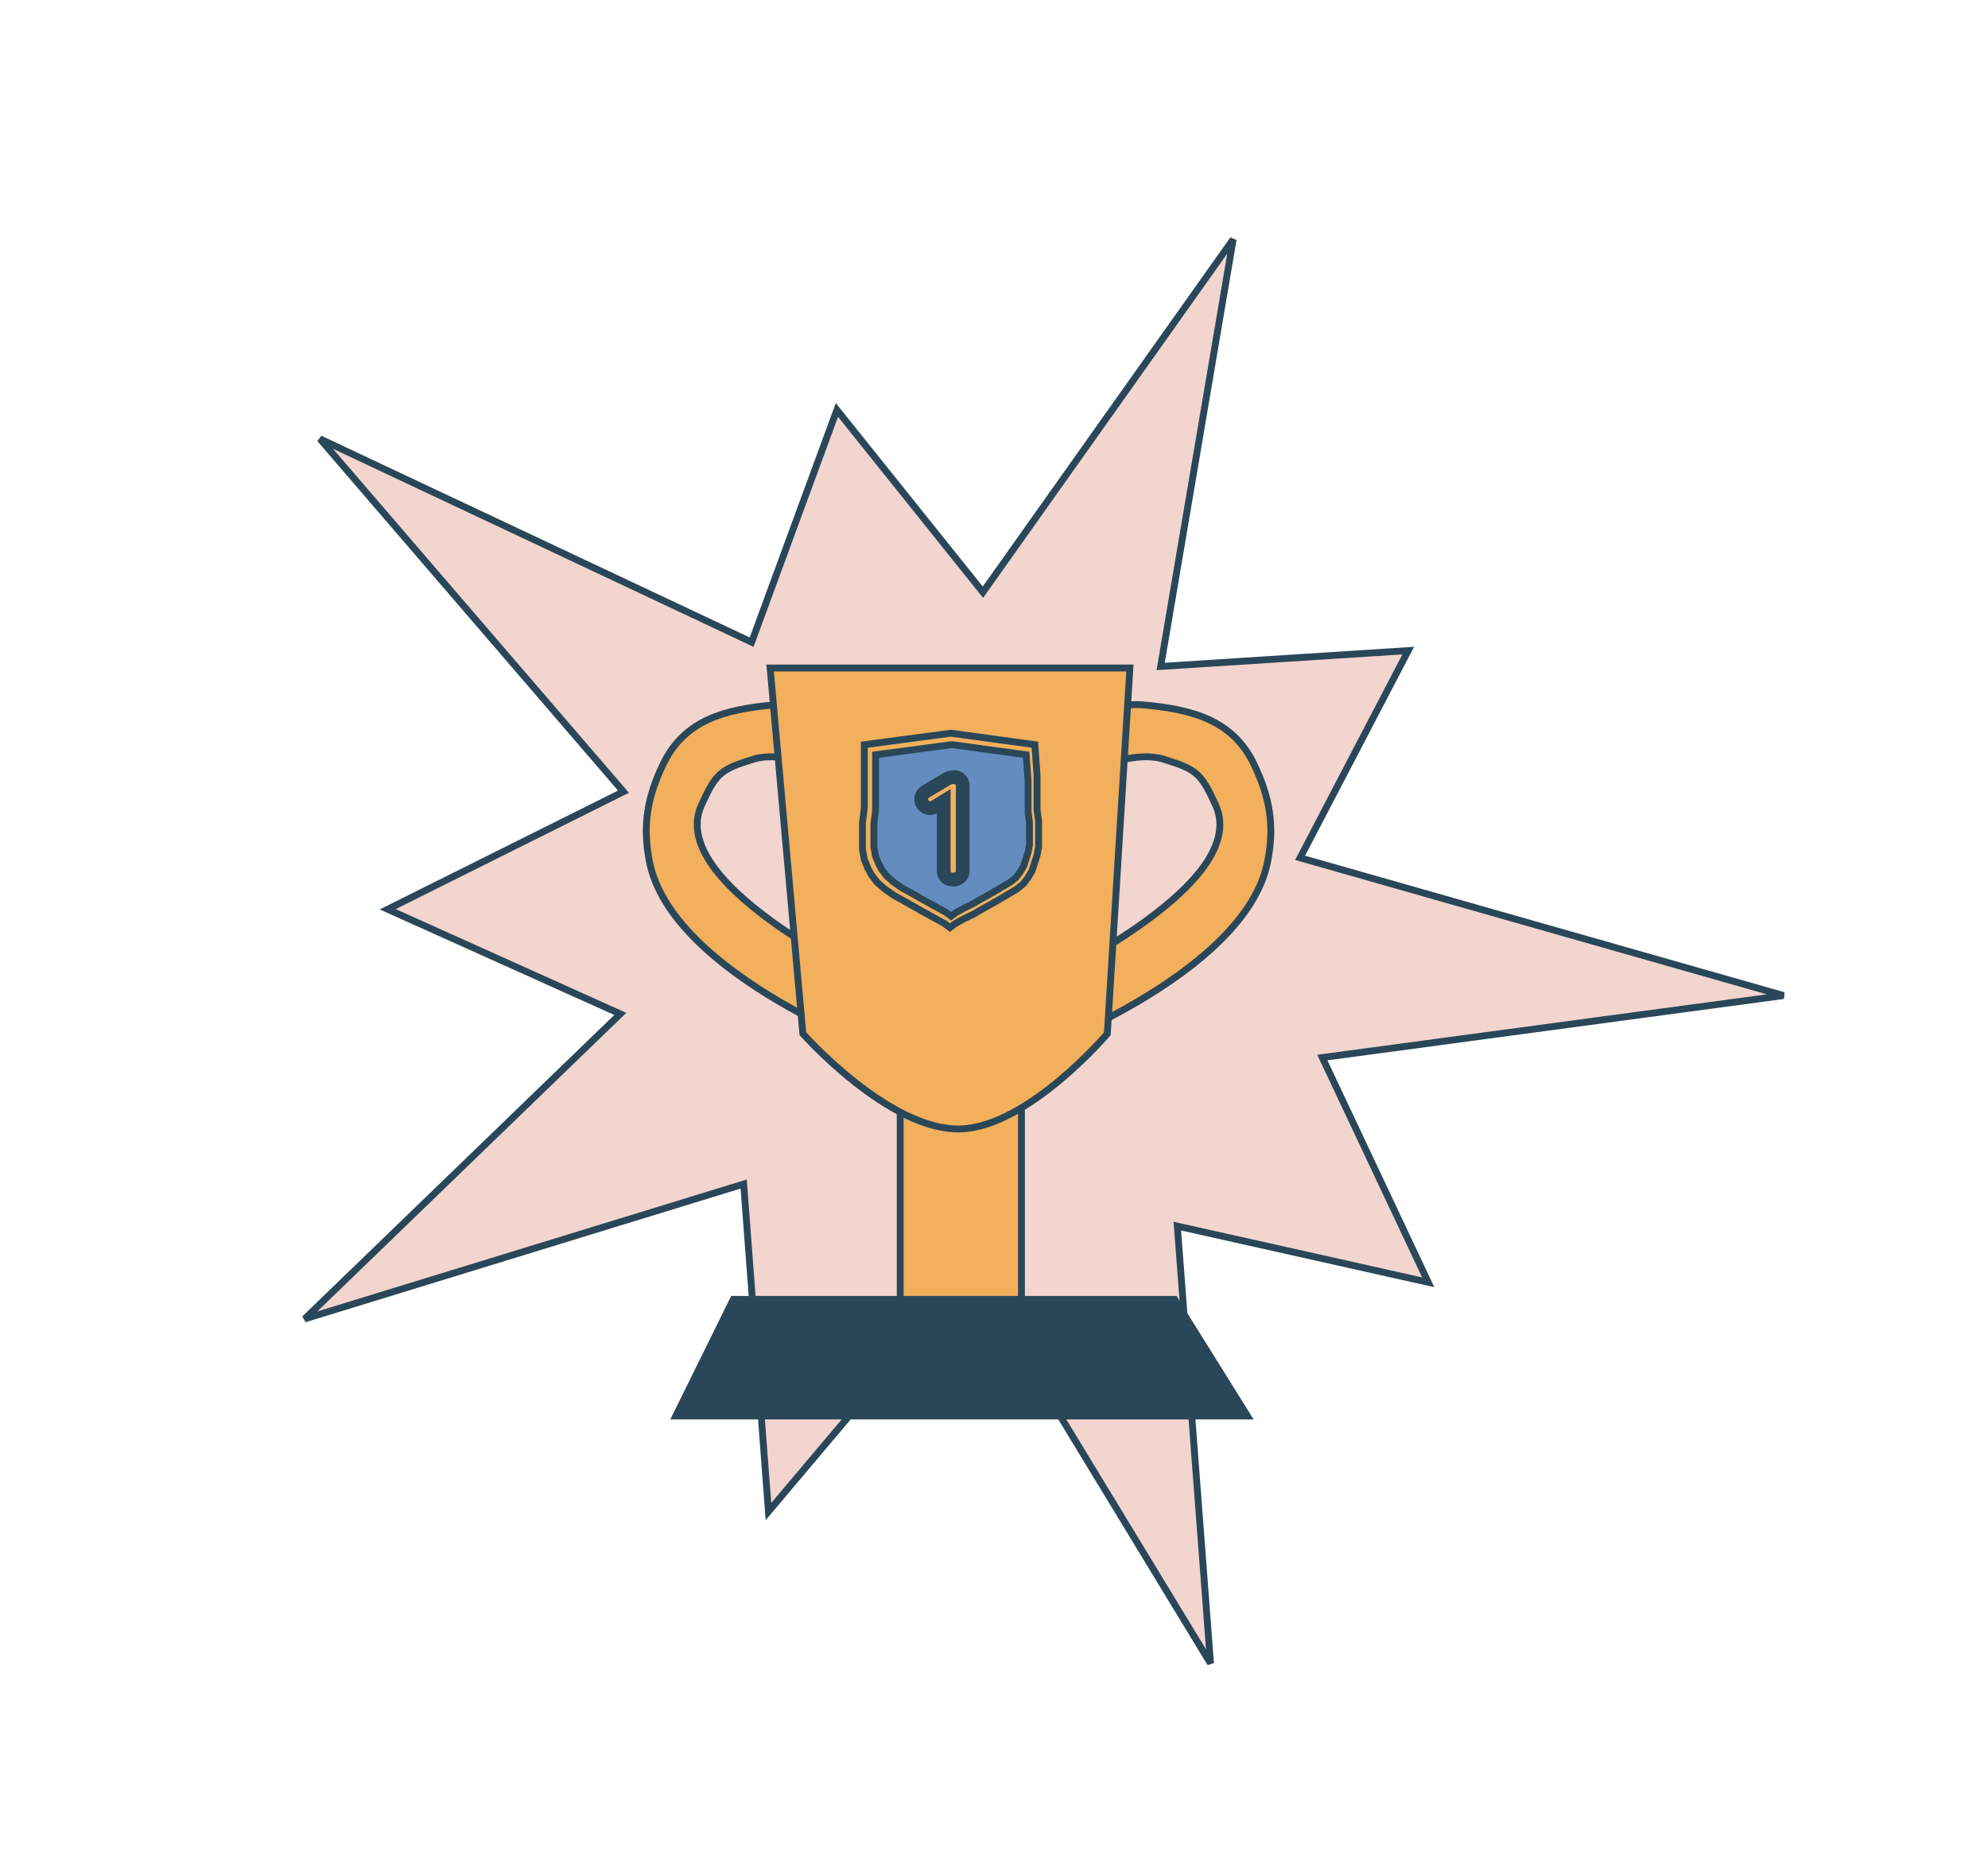 <svg width="300" height="280" viewBox="0 0 869 762" fill="none" xmlns="http://www.w3.org/2000/svg">
<path d="M509.243 266.707L615.578 259.889L569.157 348.849L568.305 350.481L570.076 350.985L642.239 371.544L779.649 410.69L648.96 428.26L580.051 437.524L578.021 437.797L578.894 439.65L624.309 536.047L516.612 511.934L514.635 511.491L514.789 513.511L519.732 578.634L529.144 702.635L461.384 591.101L425.878 532.658L424.794 530.875L423.449 532.47L335.907 636.274L325.218 494.965L325.077 493.093L323.282 493.644L257.915 513.728L133.166 552.057L222.593 465.641L269.559 420.257L271.15 418.719L269.132 417.811L169.485 372.965L270.809 322.427L272.533 321.567L271.277 320.107L225.934 267.396L139.837 167.308L262.538 225.099L327.07 255.494L328.552 256.192L329.117 254.654L365.834 154.679L428.415 232.808L429.658 234.361L430.809 232.738L468.153 180.077L539.039 80.118L518.492 201.185L507.668 264.959L507.35 266.828L509.243 266.707Z" fill="#F2D5CE" stroke="#2A4759" stroke-width="3"/>
<rect x="393.5" y="405.5" width="53" height="144" fill="#F2AF5C" stroke="#2A4759" stroke-width="3"/>
<path d="M295.412 594.5L320.556 543.5H513.473L545.296 594.5H295.412Z" fill="#2A4759" stroke="#2A4759" stroke-width="3"/>
<path d="M450.5 325.306V298.317C450.659 298.23 450.842 298.131 451.048 298.021C451.903 297.562 453.151 296.907 454.714 296.125C457.842 294.56 462.225 292.494 467.244 290.487C477.351 286.444 489.783 282.744 499.731 283.633C521.524 285.579 538.874 290.395 548.083 309.473C555.08 323.968 557.209 336.409 554.118 352.133C551.687 364.497 543.992 375.975 533.639 386.283C523.296 396.58 510.401 405.608 497.765 413.077C485.136 420.542 472.811 426.423 463.64 430.438C459.056 432.446 455.264 433.985 452.62 435.022C451.799 435.344 451.089 435.617 450.5 435.841V407.395C450.57 407.363 450.643 407.328 450.721 407.292C451.431 406.958 452.469 406.465 453.783 405.826C456.411 404.548 460.144 402.685 464.574 400.342C473.429 395.658 485.087 389.047 496.261 381.347C507.415 373.662 518.186 364.827 525.183 355.677C532.16 346.555 535.649 336.743 531.358 327.393C528.294 320.717 526.277 316.707 523.109 313.896C519.937 311.082 515.731 309.573 508.735 307.389C503.297 305.691 496.75 306.163 490.138 307.69C483.496 309.224 476.618 311.864 470.424 314.682C464.223 317.503 458.668 320.52 454.664 322.83C452.982 323.801 451.571 324.649 450.5 325.306Z" fill="#F2AF5C" stroke="#2A4759" stroke-width="3"/>
<path d="M387.5 325.306V298.317C387.341 298.23 387.158 298.131 386.952 298.021C386.097 297.562 384.849 296.907 383.286 296.125C380.158 294.56 375.775 292.494 370.756 290.487C360.649 286.444 348.217 282.744 338.269 283.633C316.476 285.579 299.126 290.395 289.917 309.473C282.92 323.968 280.791 336.409 283.882 352.133C286.313 364.497 294.008 375.975 304.361 386.283C314.704 396.58 327.599 405.608 340.235 413.077C352.864 420.542 365.189 426.423 374.36 430.438C378.944 432.446 382.736 433.985 385.38 435.022C386.201 435.344 386.911 435.617 387.5 435.841V407.395C387.43 407.363 387.357 407.328 387.279 407.292C386.569 406.958 385.531 406.465 384.217 405.826C381.589 404.548 377.856 402.685 373.426 400.342C364.571 395.658 352.913 389.047 341.739 381.347C330.585 373.662 319.814 364.827 312.817 355.677C305.84 346.555 302.351 336.743 306.642 327.393C309.706 320.717 311.723 316.707 314.891 313.896C318.063 311.082 322.269 309.573 329.265 307.389C334.703 305.691 341.25 306.163 347.862 307.69C354.504 309.224 361.382 311.864 367.576 314.682C373.777 317.503 379.332 320.52 383.336 322.83C385.018 323.801 386.429 324.649 387.5 325.306Z" fill="#F2AF5C" stroke="#2A4759" stroke-width="3"/>
<path d="M350.95 427.37L336.64 267.5H493.905L484.034 427.405C484.012 427.43 483.99 427.456 483.966 427.483C483.707 427.782 483.321 428.222 482.818 428.784C481.811 429.909 480.336 431.52 478.471 433.459C474.737 437.337 469.447 442.515 463.217 447.721C456.982 452.93 449.834 458.143 442.386 462.11C434.927 466.083 427.255 468.759 419.95 469.001C412.252 469.255 404.08 466.835 396.084 462.958C388.099 459.087 380.384 453.81 373.631 448.472C366.883 443.137 361.125 437.765 357.054 433.725C355.019 431.706 353.408 430.022 352.307 428.845C351.757 428.257 351.334 427.795 351.05 427.482C351.015 427.442 350.981 427.405 350.95 427.37Z" fill="#F2AF5C" stroke="#2A4759" stroke-width="3"/>
<path d="M377.819 328.588V301.024L415.637 296L452.362 301.024L453.317 314.331V320.848V327.366V329.538L454 334.427V335.241V342.438V345.696L453.317 349.363L452.362 352.35L451.133 356.152L449.358 359.139L447.31 361.855L444.443 364.163L441.03 366.2L437.344 368.372L433.112 370.816L429.152 372.989L425.739 375.026L421.507 377.062L417.548 379.235L415.227 381L412.906 379.235L408.947 377.062L402.803 373.668L396.113 369.866L390.926 367.014L386.83 364.163L383.417 361.176L380.823 357.781L379.321 354.93L377.819 351.264L377 346.783V341.487V335.241L377.819 328.588Z" fill="#F2AF5C" stroke="#2A4759" stroke-width="3"/>
<path d="M382.723 329.754V305.433L416.121 301L448.553 305.433L449.397 317.174V322.925V328.676V330.593L450 334.906V335.625V341.974V344.85L449.397 348.085L448.553 350.72L447.468 354.075L445.901 356.711L444.092 359.107L441.56 361.144L438.546 362.941L435.291 364.858L431.553 367.014L428.057 368.931L425.043 370.728L421.305 372.526L417.809 374.442L415.759 376L413.709 374.442L410.213 372.526L404.787 369.53L398.879 366.176L394.298 363.66L390.681 361.144L387.667 358.508L385.376 355.513L384.05 352.997L382.723 349.762L382 345.808V341.136V335.625L382.723 329.754Z" fill="#658CBF" stroke="#2A4759" stroke-width="3"/>
<path d="M417.064 315.2C418.13 315.2 419.026 315.584 419.752 316.352C420.477 317.077 420.84 317.995 420.84 319.104V356.096C420.84 357.205 420.434 358.144 419.624 358.912C418.813 359.637 417.81 360 416.616 360C415.421 360 414.44 359.637 413.672 358.912C412.904 358.144 412.52 357.205 412.52 356.096V325.76L408.552 328.192C407.912 328.576 407.229 328.768 406.504 328.768C405.437 328.768 404.52 328.363 403.752 327.552C403.026 326.741 402.664 325.845 402.664 324.864C402.664 324.181 402.834 323.541 403.176 322.944C403.56 322.347 404.05 321.877 404.648 321.536L414.312 315.776C415.037 315.392 415.954 315.2 417.064 315.2Z" fill="#F2AF5C"/>
<path d="M419.752 316.352L417.571 318.412L417.6 318.443L417.63 318.473L419.752 316.352ZM419.624 358.912L421.624 361.148L421.656 361.119L421.687 361.09L419.624 358.912ZM413.672 358.912L411.55 361.033L411.581 361.064L411.612 361.093L413.672 358.912ZM412.52 325.76H415.52V320.403L410.952 323.202L412.52 325.76ZM408.552 328.192L410.095 330.764L410.107 330.757L410.119 330.75L408.552 328.192ZM403.752 327.552L401.516 329.552L401.545 329.584L401.574 329.615L403.752 327.552ZM403.176 322.944L400.652 321.322L400.61 321.388L400.571 321.456L403.176 322.944ZM404.648 321.536L406.136 324.141L406.16 324.127L406.184 324.113L404.648 321.536ZM414.312 315.776L412.908 313.125L412.841 313.16L412.776 313.199L414.312 315.776ZM417.064 318.2C417.314 318.2 417.418 318.251 417.571 318.412L421.933 314.292C420.634 312.917 418.947 312.2 417.064 312.2V318.2ZM417.63 318.473C417.745 318.587 417.84 318.719 417.84 319.104H423.84C423.84 317.271 423.21 315.567 421.873 314.231L417.63 318.473ZM417.84 319.104V356.096H423.84V319.104H417.84ZM417.84 356.096C417.84 356.375 417.778 356.528 417.561 356.734L421.687 361.09C423.091 359.76 423.84 358.035 423.84 356.096H417.84ZM417.623 356.676C417.419 356.86 417.151 357 416.616 357V363C418.47 363 420.208 362.415 421.624 361.148L417.623 356.676ZM416.616 357C416.079 357 415.869 356.86 415.732 356.731L411.612 361.093C413.011 362.414 414.763 363 416.616 363V357ZM415.793 356.791C415.601 356.599 415.52 356.429 415.52 356.096H409.52C409.52 357.982 410.206 359.689 411.55 361.033L415.793 356.791ZM415.52 356.096V325.76H409.52V356.096H415.52ZM410.952 323.202L406.984 325.634L410.119 330.75L414.087 328.318L410.952 323.202ZM407.008 325.62C406.82 325.732 406.669 325.768 406.504 325.768V331.768C407.789 331.768 409.003 331.42 410.095 330.764L407.008 325.62ZM406.504 325.768C406.303 325.768 406.161 325.733 405.93 325.489L401.574 329.615C402.879 330.992 404.571 331.768 406.504 331.768V325.768ZM405.987 325.552C405.697 325.227 405.664 325.025 405.664 324.864H399.664C399.664 326.665 400.356 328.256 401.516 329.552L405.987 325.552ZM405.664 324.864C405.664 324.708 405.696 324.58 405.78 324.432L400.571 321.456C399.973 322.503 399.664 323.655 399.664 324.864H405.664ZM405.699 324.566C405.831 324.361 405.972 324.235 406.136 324.141L403.159 318.931C402.129 319.52 401.289 320.332 400.652 321.322L405.699 324.566ZM406.184 324.113L415.848 318.353L412.776 313.199L403.112 318.959L406.184 324.113ZM415.715 318.427C415.883 318.339 416.279 318.2 417.064 318.2V312.2C415.63 312.2 414.191 312.445 412.908 313.125L415.715 318.427Z" fill="#2A4759"/>
</svg>
